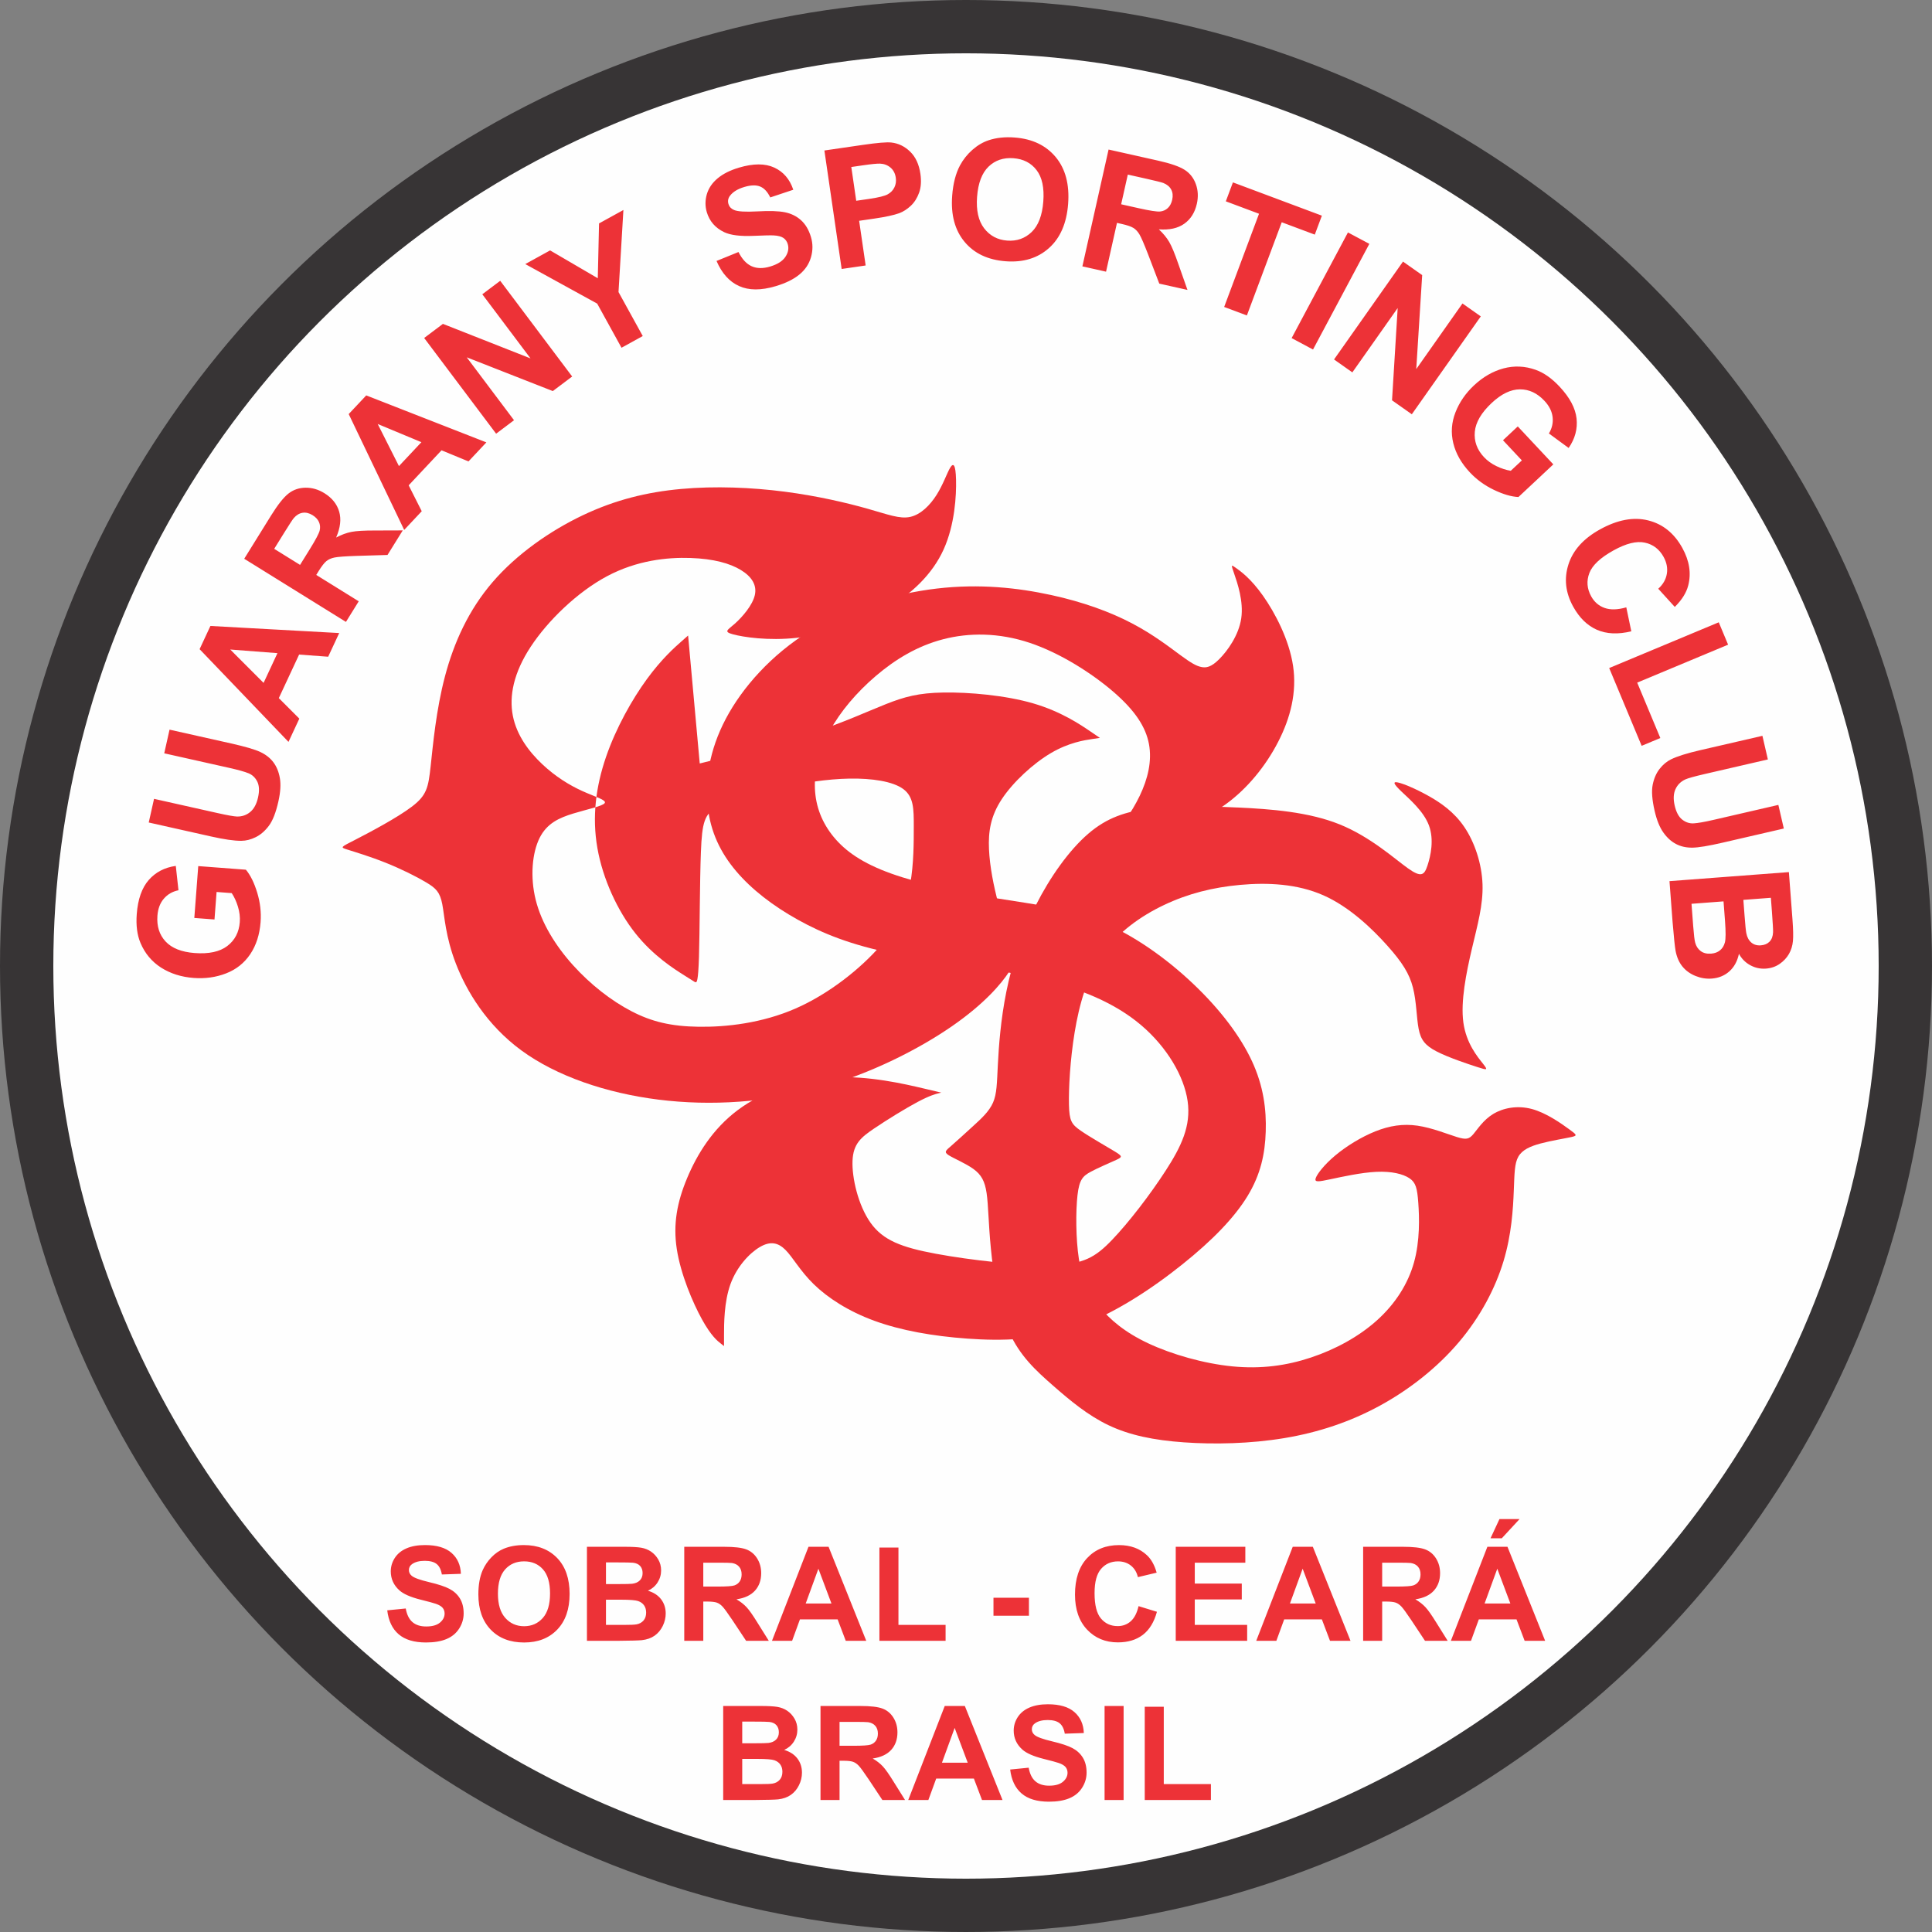 <?xml version="1.0" encoding="UTF-8"?>
<!DOCTYPE svg PUBLIC "-//W3C//DTD SVG 1.1//EN" "http://www.w3.org/Graphics/SVG/1.1/DTD/svg11.dtd">
<!-- Creator: CorelDRAW 2020 (64 Bit) -->
<svg xmlns="http://www.w3.org/2000/svg" xml:space="preserve" width="200.417mm" height="200.417mm" version="1.1" style="shape-rendering:geometricPrecision; text-rendering:geometricPrecision; image-rendering:optimizeQuality; fill-rule:evenodd; clip-rule:evenodd"
viewBox="0 0 3749.07 3749.07"
 xmlns:xlink="http://www.w3.org/1999/xlink"
 xmlns:xodm="http://www.corel.com/coreldraw/odm/2003">
 <rect x="0" y="0" width="3749.07" height="3749.07" fill="#808080" stroke="none"/>
 <defs>
  <style type="text/css">
   <![CDATA[
    .fil1 {fill:#FEFEFE}
    .fil0 {fill:#373435}
    .fil2 {fill:#ED3237}
    .fil3 {fill:#ED3237;fill-rule:nonzero}
   ]]>
  </style>
 </defs>
 <g id="Camada_x0020_1">
  <g id="guarany-sporting-club-sobral-ce-seeklogo.com.cdr">
   <circle class="fil0" cx="1874.53" cy="1874.53" r="1874.53"/>
   <circle class="fil1" cx="1874.53" cy="1874.53" r="1771.07"/>
   <path class="fil2" d="M1339.8 1082.75c-45.15,-1.51 -103.83,4.52 -161.77,35.37 -57.94,30.85 -115.11,86.53 -148.23,136.94 -33.1,50.41 -42.13,95.56 -34.61,133.94 7.52,38.37 31.6,69.97 57.19,94.05 25.58,24.08 52.67,40.63 77.49,51.91 24.83,11.28 47.41,17.31 43.64,23.32 -3.76,6.02 -33.85,12.04 -60.94,20.32 -27.09,8.27 -51.17,18.81 -65.46,47.4 -14.29,28.59 -18.81,75.24 -7.52,120.38 11.29,45.15 38.38,88.79 72.23,126.41 33.86,37.62 74.49,69.22 113.61,89.53 39.13,20.32 76.75,29.35 130.17,30.11 53.43,0.75 122.65,-6.78 188.11,-35.37 65.46,-28.59 127.16,-78.25 164.78,-121.89 37.62,-43.65 51.17,-81.26 57.94,-120.39 6.77,-39.13 6.77,-79.75 6.77,-112.11 0,-32.35 0,-56.44 -20.31,-71.48 -20.31,-15.05 -60.95,-21.07 -104.59,-20.31 -43.64,0.75 -90.29,8.28 -136.94,18.06 -46.65,9.78 -93.29,21.81 -118.88,36.11 -25.58,14.3 -30.09,30.85 -32.35,88.03 -2.26,57.18 -2.26,155 -3.76,203.91 -1.51,48.91 -4.51,48.91 -6.02,48.91 -1.51,0 -1.51,0 -1.51,0 0,0 0,0 -20.32,-12.79 -20.31,-12.79 -60.94,-38.38 -95.56,-82.02 -34.61,-43.64 -63.2,-105.34 -73.73,-165.53 -10.54,-60.2 -3.01,-118.88 16.55,-176.07 19.56,-57.19 51.16,-112.86 79.75,-151.99 28.59,-39.13 54.18,-61.7 66.97,-72.98 12.79,-11.29 12.79,-11.29 12.79,-11.29 0,0 0,0 0,0 0,0 0,0 3.76,41.38 3.76,41.38 11.29,124.15 15.05,165.53 3.76,41.38 3.76,41.38 3.76,41.38 0,0 0,0 39.12,-9.78 39.13,-9.79 117.38,-29.35 179.08,-49.66 61.7,-20.32 106.84,-41.38 142.96,-55.68 36.12,-14.3 63.2,-21.82 112.11,-22.57 48.91,-0.76 119.64,5.27 173.81,21.07 54.17,15.8 91.8,41.38 110.6,54.17 18.81,12.79 18.81,12.79 18.81,12.79 0,0 0,0 0,0 0,0 0,0 -15.05,2.26 -15.05,2.26 -45.14,6.77 -79.76,27.09 -34.61,20.32 -73.73,56.43 -95.55,89.54 -21.82,33.1 -26.34,63.2 -24.83,97.06 1.51,33.86 9.03,71.48 18.06,105.34 9.03,33.86 19.56,63.95 26.33,82.77 6.77,18.81 9.78,26.34 -5.26,49.66 -15.05,23.32 -48.16,62.45 -111.36,106.09 -63.2,43.64 -156.5,91.79 -257.32,119.63 -100.83,27.84 -209.17,35.37 -311.5,22.58 -102.33,-12.79 -198.64,-45.9 -266.36,-95.56 -67.72,-49.66 -106.84,-115.88 -127.16,-168.55 -20.31,-52.67 -21.81,-91.8 -26.33,-115.12 -4.51,-23.32 -12.04,-30.85 -30.85,-42.13 -18.81,-11.28 -48.9,-26.34 -79,-38.37 -30.1,-12.04 -60.19,-21.07 -74.49,-25.58 -14.3,-4.52 -12.79,-4.52 15.05,-18.81 27.84,-14.3 82.02,-42.89 110.61,-64.71 28.59,-21.82 31.6,-36.87 36.11,-78.25 4.52,-41.38 10.54,-109.1 27.84,-174.56 17.31,-65.46 45.89,-128.67 92.55,-182.84 46.65,-54.17 111.36,-99.32 174.56,-129.41 63.2,-30.1 124.91,-45.15 191.11,-51.17 66.21,-6.02 136.94,-3.01 200.89,5.27 63.96,8.28 121.14,21.82 161.02,33.11 39.88,11.29 62.45,20.31 82.77,15.8 20.32,-4.52 38.38,-22.58 51.17,-42.89 12.79,-20.32 20.31,-42.89 26.33,-52.67 6.02,-9.79 10.54,-6.78 11.28,23.32 0.76,30.1 -2.25,87.28 -24.08,135.43 -21.82,48.16 -62.45,87.29 -114.36,116.63 -51.92,29.34 -115.12,48.9 -170.8,54.92 -55.68,6.02 -103.83,-1.51 -123.39,-6.77 -19.56,-5.27 -10.53,-8.27 3.76,-21.06 14.3,-12.8 33.86,-35.37 38.37,-54.93 4.52,-19.56 -6.02,-36.12 -27.09,-48.91 -21.06,-12.79 -52.67,-21.82 -97.81,-23.32z"/>
   <path class="fil2" d="M2038.71 1154.45c-63.37,-13.78 -137.77,-22.05 -220.43,-12.4 -82.66,9.64 -173.59,37.19 -247.3,82.66 -73.71,45.46 -130.19,108.84 -162.57,170.15 -32.37,61.31 -40.64,120.55 -35.13,170.15 5.51,49.59 24.8,89.55 55.11,125.37 30.31,35.82 71.64,67.51 119.86,94.38 48.22,26.86 103.33,48.9 184.62,65.43 81.29,16.53 188.75,27.56 276.23,47.53 87.49,19.98 154.99,48.91 205.28,91.62 50.29,42.71 83.35,99.19 90.23,147.41 6.89,48.22 -12.39,88.18 -42.7,135.02 -30.31,46.84 -71.64,100.57 -104.02,134.33 -32.37,33.75 -55.8,47.53 -116.42,48.9 -60.62,1.38 -158.43,-9.64 -225.25,-22.04 -66.82,-12.4 -102.64,-26.18 -126.75,-59.93 -24.11,-33.75 -36.51,-87.48 -35.14,-120.55 1.38,-33.06 16.53,-45.46 42.02,-62.68 25.49,-17.22 61.31,-39.26 84.73,-51.67 23.43,-12.4 34.44,-15.15 39.95,-16.53 5.51,-1.37 5.51,-1.37 5.51,-1.37 0,0 0,0 -35.14,-8.27 -35.13,-8.27 -105.39,-24.79 -174.27,-21.35 -68.88,3.44 -136.39,26.87 -185.3,63.37 -48.91,36.51 -79.21,86.11 -98.5,132.26 -19.29,46.15 -27.56,88.87 -19.98,137.77 7.58,48.91 31.01,104.02 48.91,136.39 17.91,32.38 30.31,42.02 36.51,46.84 6.2,4.82 6.2,4.82 6.2,4.82 0,0 0,0 0,-21.36 0,-21.35 0,-64.07 12.4,-98.51 12.4,-34.44 37.2,-60.62 57.17,-72.33 19.98,-11.71 35.13,-8.95 49.6,5.51 14.47,14.47 28.24,40.65 55.11,66.82 26.87,26.18 66.83,52.36 117.8,70.95 50.98,18.6 112.97,29.62 179.79,34.44 66.82,4.82 138.46,3.45 211.48,-22.05 73.02,-25.49 147.42,-75.08 205.97,-121.93 58.55,-46.84 101.26,-90.93 126.75,-132.95 25.49,-42.01 33.75,-81.97 35.13,-124.68 1.38,-42.71 -4.13,-88.17 -26.86,-137.08 -22.73,-48.91 -62.68,-101.26 -114.35,-150.17 -51.66,-48.91 -115.03,-94.38 -179.1,-120.55 -64.07,-26.18 -128.82,-33.07 -200.46,-44.78 -71.64,-11.72 -150.16,-28.24 -205.96,-48.22 -55.8,-19.98 -88.86,-43.4 -111.6,-70.95 -22.73,-27.56 -35.13,-59.25 -36.51,-94.38 -1.37,-35.13 8.27,-73.71 28.93,-111.59 20.67,-37.89 52.36,-75.09 89.55,-106.77 37.2,-31.68 79.91,-57.87 130.19,-70.95 50.29,-13.09 108.15,-13.09 168.08,6.89 59.93,19.98 121.93,59.93 163.25,95.75 41.33,35.82 62,67.51 68.2,100.57 6.2,33.06 -2.06,67.51 -17.91,100.57 -15.84,33.06 -39.27,64.75 -58.55,84.72 -19.28,19.98 -34.44,28.24 -19.29,25.49 15.16,-2.76 60.62,-16.53 107.46,-31.68 46.84,-15.16 95.06,-31.69 137.08,-62 42.02,-30.31 77.84,-74.39 101.94,-121.24 24.11,-46.84 36.52,-96.44 28.94,-147.41 -7.58,-50.98 -35.13,-103.33 -58.55,-136.4 -23.42,-33.07 -42.7,-46.84 -52.35,-53.72 -9.64,-6.89 -9.64,-6.89 -3.44,11.02 6.2,17.91 18.6,53.72 13.78,86.79 -4.82,33.07 -26.87,63.37 -42.71,79.22 -15.84,15.85 -25.49,17.22 -35.13,15.16 -9.64,-2.07 -19.29,-7.58 -39.95,-22.73 -20.66,-15.16 -52.36,-39.96 -94.38,-62 -42.02,-22.05 -94.37,-41.33 -157.75,-55.11z"/>
   <path class="fil2" d="M2401.25 1566.99c-65.05,-3.04 -122.13,-3.59 -169.09,1.99 -46.96,5.58 -83.8,17.3 -120.71,49.15 -36.9,31.85 -73.86,83.83 -101.52,138.74 -27.66,54.9 -46.03,112.73 -57.05,167.27 -11.02,54.53 -14.7,105.77 -16.53,141.72 -1.84,35.95 -1.84,56.62 -9.41,73.84 -7.57,17.22 -22.73,31 -38.58,45.46 -15.84,14.47 -32.37,29.62 -42.71,38.58 -10.33,8.95 -14.47,11.71 -4.82,17.91 9.65,6.2 33.07,15.85 48.22,26.86 15.15,11.02 22.05,23.43 25.49,46.84 3.44,23.42 3.44,57.87 8.26,107.46 4.82,49.6 14.47,114.35 35.14,161.19 20.66,46.84 52.35,75.78 85.41,104.7 33.07,28.93 67.51,57.87 108.15,77.15 40.65,19.29 87.49,28.94 146.04,33.07 58.55,4.14 128.82,2.76 194.95,-8.27 66.13,-11.02 128.13,-31.68 185.99,-63.37 57.87,-31.68 111.6,-74.39 152.92,-123.31 41.33,-48.91 70.27,-104.01 86.11,-156.37 15.85,-52.36 18.6,-101.95 19.98,-136.4 1.38,-34.44 1.38,-53.72 8.95,-66.82 7.58,-13.08 22.74,-19.97 43.4,-25.49 20.66,-5.51 46.84,-9.64 59.24,-12.4 12.4,-2.76 11.02,-4.14 -4.14,-15.16 -15.15,-11.02 -44.08,-31.69 -72.33,-39.27 -28.24,-7.57 -55.8,-2.06 -75.09,9.65 -19.29,11.71 -30.31,29.62 -38.57,39.26 -8.27,9.64 -13.78,11.02 -31.69,5.51 -17.91,-5.51 -48.21,-17.91 -76.46,-22.05 -28.24,-4.13 -54.42,0.01 -81.98,11.02 -27.55,11.02 -56.49,28.94 -77.84,46.84 -21.35,17.91 -35.12,35.82 -37.88,44.09 -2.76,8.27 5.5,6.89 28.24,2.06 22.73,-4.82 59.94,-13.08 89.55,-14.47 29.63,-1.37 51.66,4.14 64.06,12.4 12.4,8.27 15.16,19.29 17.23,47.53 2.07,28.24 3.44,73.71 -8.27,115.73 -11.71,42.02 -36.51,80.59 -71.65,112.28 -35.13,31.69 -80.59,56.49 -128.12,72.33 -47.53,15.85 -97.13,22.73 -152.93,17.22 -55.8,-5.51 -117.79,-23.42 -163.25,-44.78 -45.46,-21.35 -74.4,-46.15 -95.06,-71.64 -20.66,-25.49 -33.07,-51.67 -39.27,-91.62 -6.2,-39.95 -6.2,-93.68 -2.76,-123.99 3.44,-30.3 10.34,-37.2 25.49,-45.46 15.15,-8.26 38.58,-17.91 50.29,-23.42 11.71,-5.51 11.71,-6.89 -4.14,-16.53 -15.84,-9.64 -47.53,-27.56 -65.44,-39.95 -17.91,-12.4 -22.05,-19.29 -22.73,-50.29 -0.69,-31 2.07,-86.1 11.02,-140.52 8.95,-54.42 24.11,-108.15 53.73,-150.86 29.62,-42.71 73.71,-74.4 119.9,-96.32 46.19,-21.93 94.48,-34.1 147.51,-38.93 53.04,-4.82 110.84,-2.29 161.78,20.33 50.94,22.61 95.03,65.33 123.96,97.71 28.94,32.37 42.71,54.41 49.6,81.28 6.89,26.86 6.89,58.55 11.02,79.91 4.14,21.35 12.4,32.37 35.13,44.08 22.73,11.71 59.93,24.11 79.21,30.31 19.29,6.2 20.67,6.2 10.34,-6.89 -10.34,-13.09 -32.37,-39.27 -37.89,-79.91 -5.51,-40.65 5.51,-95.75 16.53,-142.6 11.02,-46.84 22.04,-85.41 20.66,-125.37 -1.37,-39.95 -15.15,-81.29 -35.12,-110.9 -19.98,-29.62 -46.16,-47.53 -70.96,-61.31 -24.79,-13.78 -48.22,-23.43 -58.55,-25.49 -10.33,-2.07 -7.57,3.44 7.58,17.91 15.16,14.47 42.71,37.89 53.04,65.45 10.34,27.55 3.44,59.24 -2.76,77.84 -6.2,18.59 -11.71,24.1 -37.89,5.51 -26.18,-18.6 -73.01,-61.31 -132.95,-85.42 -59.93,-24.11 -132.94,-29.62 -198,-32.66z"/>
   <path class="fil3" d="M416.22 1784.27l-39.15 -2.97 7.63 -100.64 92.44 7.01c8.81,10.49 16.09,25.31 21.96,44.46 5.82,19.1 8,38.2 6.56,57.29 -1.84,24.22 -8.5,44.92 -20.06,62.16 -11.56,17.19 -27.2,29.62 -46.81,37.25 -19.63,7.62 -40.62,10.58 -62.9,8.9 -24.16,-1.83 -45.24,-8.54 -63.3,-20.04 -18,-11.57 -31.33,-27.44 -39.88,-47.67 -6.59,-15.46 -9.01,-34.2 -7.34,-56.32 2.18,-28.74 9.92,-50.77 23.23,-66.04 13.36,-15.21 30.81,-24.35 52.52,-27.37l5.2 47.26c-11.62,2.37 -21.1,7.84 -28.41,16.35 -7.26,8.45 -11.4,19.42 -12.42,32.9 -1.55,20.38 3.69,37.11 15.78,50.12 12.08,13.02 30.88,20.51 56.39,22.45 27.55,2.09 48.68,-2.44 63.35,-13.59 14.68,-11.2 22.79,-26.64 24.29,-46.43 0.74,-9.76 -0.46,-19.73 -3.54,-29.83 -3.08,-10.16 -7.14,-18.93 -12.1,-26.41l-29.39 -2.23 -4.05 53.39zm-127.59 -188.2l10.29 -45.91 122.87 27.52c19.53,4.38 32.27,6.62 38.27,6.81 9.72,0.13 18.25,-2.78 25.48,-8.82 7.28,-6.07 12.32,-15.41 15.16,-28.09 2.88,-12.82 2.41,-23.13 -1.45,-30.86 -3.87,-7.74 -9.48,-13.1 -16.95,-16.16 -7.46,-3.06 -20.13,-6.62 -38.08,-10.63l-125.51 -28.12 10.29 -45.92 119.23 26.72c27.23,6.1 46.23,11.63 56.9,16.63 10.69,5.01 19.17,11.67 25.44,20.06 6.27,8.33 10.41,18.57 12.52,30.69 2.09,12.16 1.17,27.14 -2.83,45.03 -4.84,21.59 -10.99,37.4 -18.5,47.41 -7.5,10.01 -15.97,17.37 -25.45,22.06 -9.47,4.7 -18.76,7.05 -28.04,7.13 -13.66,0.1 -33.2,-2.72 -58.58,-8.41l-121.07 -27.13zm369.62 -367.64l-21.41 45.94 -56.42 -4.16 -39.37 84.47 39.79 39.85 -21.02 45.11 -172.5 -179.92 21 -45.06 249.93 13.78zm-119.86 39.01l-91.59 -7.05 64.7 64.76 26.89 -57.71zm132.94 -60.62l-197.41 -122.54 52.12 -83.96c13.09,-21.09 24.41,-35.33 33.88,-42.68 9.5,-7.42 20.53,-11.13 33.16,-11.25 12.66,-0.1 24.8,3.42 36.47,10.67 14.84,9.21 24.38,21.12 28.64,35.8 4.26,14.68 2.27,31.4 -5.92,50.24 10.34,-5.47 20.24,-9.13 29.72,-10.96 9.5,-1.87 24.88,-2.76 46.11,-2.69l53.46 -0.18 -29.58 47.65 -60.85 1.83c-21.66,0.74 -35.68,1.79 -42.05,3.12 -6.29,1.31 -11.53,3.6 -15.63,6.92 -4.12,3.36 -9.02,9.6 -14.73,18.8l-5.02 8.09 82.43 51.17 -24.82 39.98zm-89.05 -110.66l18.31 -29.5c11.87,-19.12 18.43,-31.54 19.79,-37.31 1.33,-5.74 0.87,-11.24 -1.43,-16.36 -2.27,-5.16 -6.41,-9.57 -12.33,-13.25 -6.67,-4.14 -13.1,-5.65 -19.44,-4.68 -6.29,1 -11.97,4.41 -17.02,10.19 -2.49,2.97 -8.74,12.53 -18.75,28.66l-19.31 31.11 50.18 31.15zm361.53 -237.72l-34.69 36.95 -52.3 -21.58 -63.78 67.94 25.36 50.29 -34.06 36.28 -107.66 -224.81 34.02 -36.23 233.11 91.16zm-126.06 -0.37l-84.8 -35.32 41.23 81.72 43.57 -46.41zm144.98 -16.49l-139.63 -185.72 36.4 -27.37 170 67 -93.58 -124.46 34.76 -26.14 139.63 185.72 -37.56 28.25 -167.05 -65.5 91.79 122.08 -34.76 26.14zm243.34 -166.76l-47.2 -85.64 -139.56 -76.73 48.17 -26.56 92.54 54.05 2.44 -106.39 47.27 -26.06 -9.49 159.25 47.04 85.36 -41.22 22.71zm184.39 -168.43l42.58 -17.35c6.99,13.89 15.46,23.06 25.54,27.58 10.08,4.52 21.93,4.73 35.57,0.69 14.42,-4.27 24.41,-10.55 29.9,-18.84 5.5,-8.29 7.07,-16.53 4.64,-24.73 -1.56,-5.29 -4.44,-9.29 -8.61,-12.11 -4.14,-2.78 -10.5,-4.4 -18.97,-4.82 -5.79,-0.31 -18.67,0 -38.72,0.86 -25.79,1.1 -44.83,-1.28 -57.12,-7.17 -17.28,-8.26 -28.5,-21.23 -33.74,-38.91 -3.36,-11.35 -3.31,-22.99 0.13,-34.78 3.5,-11.81 10.51,-22.06 21.05,-30.83 10.55,-8.77 24.31,-15.65 41.41,-20.72 27.86,-8.25 50.68,-8.3 68.41,-0.06 17.78,8.21 30.02,22.53 36.88,43l-44.66 14.91c-5.32,-10.94 -11.87,-17.98 -19.63,-21.14 -7.77,-3.17 -17.96,-2.93 -30.51,0.79 -12.97,3.84 -22.32,9.55 -28.04,17.1 -3.69,4.87 -4.71,10.2 -2.99,16 1.57,5.29 5.14,9.15 10.7,11.55 7.07,3.16 22.29,4.06 45.66,2.79 23.36,-1.33 41.08,-0.72 53.13,1.7 12.12,2.44 22.54,7.54 31.29,15.38 8.75,7.85 15.21,18.79 19.38,32.85 3.78,12.75 3.8,25.78 -0.01,39.03 -3.8,13.26 -11.35,24.52 -22.72,33.75 -11.35,9.29 -26.74,16.77 -46.08,22.5 -28.16,8.34 -51.71,8.26 -70.65,-0.29 -18.93,-8.49 -33.51,-24.77 -43.82,-48.73zm242.8 15.56l-33.5 -229.92 74.45 -10.85c28.21,-4.11 46.73,-5.66 55.62,-4.61 13.67,1.56 25.79,7.44 36.36,17.71 10.57,10.27 17.18,24.56 19.85,42.86 2.06,14.13 1.22,26.33 -2.47,36.7 -3.73,10.39 -9.1,18.88 -16.16,25.53 -7.08,6.6 -14.57,11.42 -22.45,14.37 -10.76,3.81 -26.6,7.26 -47.58,10.32l-30.19 4.4 12.64 86.7 -46.57 6.78zm18.72 -197.86l9.55 65.51 25.31 -3.69c18.25,-2.66 30.22,-5.66 36.02,-8.97 5.81,-3.31 10.08,-7.76 12.8,-13.45 2.73,-5.65 3.63,-11.84 2.63,-18.69 -1.23,-8.4 -4.69,-14.95 -10.36,-19.7 -5.72,-4.74 -12.37,-7.27 -20.12,-7.56 -5.66,-0.21 -16.82,0.86 -33.52,3.3l-22.32 3.25zm195.73 55.71c1.79,-23.62 6.86,-43.2 15.13,-58.74 6.13,-11.42 14.16,-21.5 23.99,-30.19 9.83,-8.69 20.32,-14.9 31.52,-18.66 14.91,-5 31.81,-6.81 50.69,-5.37 34.19,2.59 60.68,15.28 79.63,38.03 18.88,22.8 26.9,53.07 24.04,90.88 -2.84,37.49 -15.26,66.05 -37.19,85.65 -21.94,19.66 -49.97,28.16 -84,25.58 -34.46,-2.61 -61.12,-15.2 -79.85,-37.83 -18.75,-22.57 -26.74,-52.36 -23.94,-89.36zm48.33 2.09c-1.99,26.26 2.6,46.63 13.7,61.14 11.11,14.45 26.02,22.41 44.68,23.83 18.71,1.42 34.54,-4.16 47.59,-16.68 12.99,-12.58 20.5,-32.3 22.54,-59.21 2.02,-26.59 -2.3,-46.88 -13.02,-60.81 -10.65,-13.99 -25.64,-21.69 -44.99,-23.15 -19.31,-1.46 -35.41,3.99 -48.21,16.31 -12.82,12.37 -20.26,31.87 -22.28,58.57zm204.34 135.01l50.83 -226.72 96.43 21.61c24.22,5.43 41.39,11.43 51.45,17.96 10.13,6.54 17.26,15.73 21.53,27.61 4.26,11.92 4.92,24.54 1.92,37.95 -3.82,17.05 -11.93,29.97 -24.39,38.82 -12.46,8.85 -28.9,12.47 -49.39,10.93 8.57,7.97 15.28,16.12 20.12,24.46 4.89,8.36 10.78,22.59 17.71,42.66l17.74 50.43 -54.72 -12.26 -21.73 -56.86c-7.83,-20.22 -13.42,-33.12 -16.77,-38.68 -3.31,-5.51 -7.19,-9.7 -11.67,-12.48 -4.53,-2.79 -12.04,-5.37 -22.6,-7.73l-9.3 -2.09 -21.22 94.68 -45.92 -10.29zm75.24 -120.49l33.88 7.59c21.96,4.92 35.83,7.04 41.74,6.42 5.86,-0.62 10.9,-2.87 14.98,-6.73 4.12,-3.84 6.93,-9.2 8.46,-16.01 1.71,-7.65 1.03,-14.23 -1.97,-19.89 -3.01,-5.61 -8.11,-9.85 -15.22,-12.72 -3.63,-1.37 -14.71,-4.13 -33.23,-8.29l-35.73 -8 -12.91 57.63zm199.9 199.23l67.65 -180.85 -64.43 -24.1 13.75 -36.77 172.64 64.58 -13.75 36.78 -64.13 -23.99 -67.65 180.85 -44.07 -16.49zm130.9 60.46l109.29 -205.04 41.52 22.13 -109.29 205.05 -41.52 -22.13zm82.31 41.45l133.82 -189.95 37.23 26.23 -11.5 182.37 89.67 -127.3 35.55 25.05 -133.82 189.95 -38.42 -27.07 10.98 -179.1 -87.96 124.87 -35.55 -25.05zm327.87 156.76l28.67 -26.84 68.98 73.67 -67.68 63.35c-13.68,-0.6 -29.52,-5.25 -47.6,-13.88 -18.01,-8.63 -33.55,-19.93 -46.64,-33.91 -16.6,-17.73 -27.34,-36.64 -32.22,-56.81 -4.85,-20.14 -3.43,-40.07 4.22,-59.67 7.65,-19.62 19.67,-37.09 35.98,-52.35 17.69,-16.56 36.88,-27.56 57.57,-33.08 20.69,-5.44 41.4,-4.53 62.09,2.85 15.85,5.61 31.3,16.49 46.45,32.68 19.7,21.04 30.7,41.65 32.94,61.77 2.17,20.13 -2.9,39.16 -15.35,57.2l-38.33 -28.12c6.12,-10.17 8.5,-20.84 7.17,-31.98 -1.32,-11.06 -6.6,-21.53 -15.84,-31.4 -13.97,-14.93 -29.83,-22.38 -47.6,-22.27 -17.75,0.11 -35.99,8.87 -54.67,26.36 -20.17,18.89 -31.12,37.52 -32.83,55.87 -1.67,18.38 4.21,34.8 17.78,49.29 6.69,7.14 14.84,13 24.37,17.57 9.57,4.6 18.77,7.54 27.64,8.94l21.52 -20.14 -36.6 -39.08zm239.26 324.24l9.73 46.52c-25.77,6.25 -48.01,5.24 -66.75,-2.95 -18.68,-8.22 -34.05,-23.21 -46.11,-45.04 -14.92,-27.04 -17.94,-54.34 -9.09,-81.96 8.87,-27.57 29.31,-50.21 61.37,-67.9 33.85,-18.69 65.02,-24.46 93.42,-17.34 28.39,7.13 50.47,24.97 66.2,53.47 13.75,24.91 17.52,49.21 11.37,72.87 -3.59,14.08 -12.28,27.9 -26.05,41.55l-32.09 -35.3c9.18,-8.21 14.75,-17.83 16.64,-28.82 1.88,-11.05 -0.22,-22 -6.23,-32.89 -8.34,-15.1 -20.5,-24.39 -36.52,-27.78 -16,-3.47 -36.1,1.51 -60.35,14.9 -25.66,14.16 -41.43,28.92 -47.23,44.16 -5.82,15.31 -4.62,30.35 3.55,45.17 6.04,10.94 14.7,18.46 25.99,22.48 11.3,4.02 25.32,3.69 42.13,-1.13zm-33.2 117.79l212.62 -88.76 18.13 43.42 -176.39 73.64 44.88 107.51 -36.24 15.13 -63.01 -150.94zm297.35 131.53l10.58 45.85 -122.69 28.32c-19.5,4.5 -31.95,7.99 -37.45,10.42 -8.82,4.09 -15.25,10.4 -19.16,18.96 -3.95,8.63 -4.44,19.23 -1.52,31.88 2.96,12.8 7.83,21.89 14.66,27.2 6.82,5.31 14.21,7.71 22.26,7.24 8.06,-0.47 21.02,-2.74 38.93,-6.88l125.32 -28.93 10.58 45.85 -119.05 27.49c-27.19,6.27 -46.71,9.5 -58.5,9.62 -11.8,0.11 -22.33,-2.22 -31.61,-7.08 -9.27,-4.8 -17.42,-12.24 -24.56,-22.25 -7.15,-10.06 -12.8,-23.96 -16.93,-41.83 -4.98,-21.56 -6.27,-38.47 -3.83,-50.74 2.44,-12.28 6.89,-22.57 13.4,-30.9 6.51,-8.33 13.87,-14.47 22.2,-18.56 12.27,-5.99 31.11,-11.9 56.46,-17.75l120.9 -27.91zm51.36 264.47l7.02 92.66c1.39,18.39 1.67,32.09 0.84,41.21 -0.88,9.18 -3.45,17.46 -7.71,24.94 -4.32,7.49 -10.28,13.91 -17.96,19.26 -7.68,5.35 -16.56,8.41 -26.54,9.17 -10.78,0.81 -20.98,-1.34 -30.43,-6.48 -9.5,-5.14 -16.84,-12.56 -22.13,-22.2 -3.09,14.39 -9.28,25.71 -18.63,34.07 -9.35,8.3 -20.71,12.96 -34.14,13.97 -10.57,0.81 -21,-0.85 -31.35,-5 -10.35,-4.15 -18.84,-10.23 -25.47,-18.31 -6.57,-8.02 -11.03,-18.2 -13.38,-30.55 -1.39,-7.7 -3.36,-26.48 -5.84,-56.29l-5.97 -78.91 231.69 -17.54zm-34.95 49.84l-53.39 4.05 2.32 30.64c1.37,18.17 2.5,29.47 3.38,33.85 1.52,7.91 4.75,14.02 9.68,18.25 4.92,4.24 11.09,6.05 18.53,5.49 7.17,-0.54 12.79,-2.97 16.97,-7.25 4.17,-4.28 6.42,-10.36 6.75,-18.2 0.19,-4.68 -0.55,-18.02 -2.21,-39.97l-2.04 -26.86zm-91.89 6.96l-62.13 4.7 3.28 43.36c1.28,16.83 2.58,27.53 3.84,31.99 1.82,6.85 5.32,12.28 10.56,16.28 5.29,4 11.99,5.71 20.24,5.09 7.02,-0.53 12.77,-2.64 17.36,-6.41 4.6,-3.71 7.79,-8.89 9.51,-15.42 1.73,-6.52 1.82,-20.48 0.21,-41.78l-2.86 -37.81z"/>
   <path class="fil3" d="M751.43 3124.87l35.92 -3.57c2.17,12.02 6.5,20.81 13.08,26.45 6.58,5.65 15.46,8.45 26.62,8.45 11.81,0 20.72,-2.5 26.71,-7.52 5.99,-5.01 9,-10.87 9,-17.58 0,-4.33 -1.27,-7.98 -3.78,-11.04 -2.51,-3.02 -6.92,-5.65 -13.21,-7.86 -4.29,-1.53 -14.06,-4.16 -29.34,-7.98 -19.66,-4.93 -33.46,-10.96 -41.4,-18.13 -11.17,-10.06 -16.73,-22.34 -16.73,-36.82 0,-9.3 2.63,-18.05 7.86,-26.16 5.27,-8.11 12.82,-14.27 22.72,-18.51 9.89,-4.25 21.78,-6.37 35.8,-6.37 22.8,0 40,5.05 51.51,15.2 11.55,10.15 17.58,23.65 18.18,40.6l-36.94 1.27c-1.57,-9.43 -4.93,-16.18 -10.06,-20.3 -5.14,-4.12 -12.87,-6.2 -23.14,-6.2 -10.61,0 -18.94,2.21 -24.92,6.62 -3.86,2.85 -5.82,6.62 -5.82,11.38 0,4.33 1.83,8.03 5.48,11.08 4.63,3.95 15.88,8.03 33.76,12.27 17.88,4.21 31.08,8.62 39.62,13.12 8.58,4.54 15.29,10.7 20.13,18.56 4.84,7.85 7.26,17.54 7.26,29.04 0,10.45 -2.89,20.26 -8.71,29.38 -5.82,9.13 -14.01,15.92 -24.63,20.34 -10.62,4.46 -23.86,6.67 -39.7,6.67 -23.06,0 -40.76,-5.31 -53.12,-15.97 -12.36,-10.62 -19.7,-26.11 -22.12,-46.45zm176.84 -31c0,-18.6 2.8,-34.23 8.36,-46.88 4.12,-9.3 9.81,-17.66 16.99,-25.05 7.18,-7.39 15.03,-12.87 23.57,-16.47 11.38,-4.8 24.5,-7.22 39.36,-7.22 26.92,0 48.41,8.37 64.59,25.05 16.14,16.73 24.2,39.96 24.2,69.72 0,29.51 -8.03,52.61 -24.03,69.26 -16.01,16.69 -37.45,25.01 -64.25,25.01 -27.13,0 -48.75,-8.28 -64.76,-24.89 -16.01,-16.56 -24.03,-39.4 -24.03,-68.53zm37.96 -1.23c0,20.68 4.8,36.35 14.35,47.05 9.55,10.66 21.7,16.01 36.39,16.01 14.73,0 26.79,-5.31 36.26,-15.88 9.43,-10.62 14.14,-26.5 14.14,-47.69 0,-20.93 -4.58,-36.56 -13.8,-46.84 -9.17,-10.32 -21.36,-15.46 -36.6,-15.46 -15.2,0 -27.47,5.22 -36.77,15.63 -9.3,10.45 -13.97,26.16 -13.97,47.18zm172.72 -91.08l72.95 0c14.48,0 25.22,0.59 32.31,1.78 7.13,1.23 13.46,3.74 19.07,7.52 5.6,3.82 10.28,8.87 14.01,15.2 3.74,6.33 5.6,13.46 5.6,21.32 0,8.49 -2.29,16.35 -6.88,23.44 -4.59,7.13 -10.83,12.44 -18.68,16.01 11.08,3.27 19.57,8.79 25.56,16.6 5.94,7.81 8.92,16.99 8.92,27.56 0,8.32 -1.91,16.39 -5.77,24.25 -3.86,7.86 -9.13,14.14 -15.84,18.85 -6.67,4.67 -14.91,7.56 -24.71,8.66 -6.11,0.64 -20.93,1.06 -44.42,1.23l-62.12 0 0 -182.42zm36.94 30.32l0 42.04 24.12 0c14.31,0 23.23,-0.21 26.71,-0.64 6.29,-0.72 11.25,-2.89 14.86,-6.5 3.61,-3.61 5.39,-8.32 5.39,-14.18 0,-5.65 -1.57,-10.19 -4.67,-13.72 -3.1,-3.52 -7.73,-5.65 -13.84,-6.37 -3.65,-0.42 -14.14,-0.64 -31.42,-0.64l-21.15 0zm0 72.36l0 48.92 34.14 0c13.25,0 21.7,-0.38 25.26,-1.1 5.48,-1.02 9.94,-3.44 13.38,-7.3 3.44,-3.91 5.18,-9.04 5.18,-15.54 0,-5.52 -1.32,-10.15 -3.99,-13.97 -2.63,-3.82 -6.5,-6.62 -11.51,-8.37 -5.01,-1.74 -15.92,-2.63 -32.7,-2.63l-29.77 0zm151.91 79.75l0 -182.42 77.58 0c19.49,0 33.67,1.66 42.51,4.93 8.87,3.27 15.92,9.09 21.23,17.45 5.31,8.41 7.98,17.96 7.98,28.75 0,13.72 -3.99,25.01 -12.02,33.93 -8.03,8.92 -20,14.52 -35.97,16.86 7.94,4.63 14.48,9.72 19.62,15.29 5.18,5.56 12.14,15.46 20.89,29.64l22.25 35.58 -44.03 0 -26.41 -39.83c-9.47,-14.14 -15.97,-23.06 -19.49,-26.75 -3.48,-3.65 -7.18,-6.2 -11.08,-7.56 -3.95,-1.36 -10.15,-2.04 -18.64,-2.04l-7.48 0 0 76.18 -36.94 0zm36.94 -105.22l27.26 0c17.66,0 28.66,-0.77 33.08,-2.25 4.37,-1.49 7.85,-4.08 10.32,-7.73 2.5,-3.65 3.74,-8.24 3.74,-13.72 0,-6.16 -1.66,-11.08 -4.93,-14.9 -3.27,-3.78 -7.9,-6.16 -13.84,-7.13 -3.02,-0.42 -11.97,-0.64 -26.88,-0.64l-28.75 0 0 46.37zm316.24 105.22l-39.79 0 -15.75 -41.53 -73.16 0 -15.16 41.53 -39.07 0 70.83 -182.42 39.02 0 73.08 182.42zm-67.52 -72.36l-25.35 -67.51 -24.63 67.51 49.98 0zm93.06 72.36l0 -180.89 36.94 0 0 150.06 91.47 0 0 30.83 -128.41 0zm221.34 -48.66l0 -34.9 68.79 0 0 34.9 -68.79 0zm281.51 -18.6l35.67 10.96c-5.48,20.08 -14.61,34.99 -27.35,44.76 -12.74,9.72 -28.88,14.61 -48.45,14.61 -24.25,0 -44.16,-8.28 -59.79,-24.84 -15.58,-16.56 -23.4,-39.19 -23.4,-67.94 0,-30.36 7.86,-53.97 23.53,-70.78 15.67,-16.82 36.31,-25.22 61.87,-25.22 22.34,0 40.47,6.62 54.39,19.83 8.32,7.81 14.52,19.02 18.68,33.67l-36.43 8.66c-2.17,-9.43 -6.67,-16.9 -13.5,-22.38 -6.88,-5.48 -15.2,-8.2 -24.97,-8.2 -13.55,0 -24.54,4.84 -32.95,14.56 -8.45,9.68 -12.65,25.39 -12.65,47.13 0,23.02 4.16,39.45 12.44,49.22 8.32,9.81 19.11,14.69 32.4,14.69 9.81,0 18.26,-3.1 25.31,-9.34 7.05,-6.24 12.14,-16.01 15.2,-29.39zm72.17 67.26l0 -182.42 135.03 0 0 30.83 -98.09 0 0 40.51 91.21 0 0 30.83 -91.21 0 0 49.43 101.66 0 0 30.83 -138.6 0zm339.13 0l-39.79 0 -15.75 -41.53 -73.16 0 -15.16 41.53 -39.07 0 70.83 -182.42 39.02 0 73.08 182.42zm-67.52 -72.36l-25.35 -67.51 -24.63 67.51 49.98 0zm92.04 72.36l0 -182.42 77.58 0c19.49,0 33.67,1.66 42.51,4.93 8.87,3.27 15.92,9.09 21.23,17.45 5.31,8.41 7.98,17.96 7.98,28.75 0,13.72 -3.99,25.01 -12.02,33.93 -8.03,8.92 -20,14.52 -35.97,16.86 7.94,4.63 14.48,9.72 19.62,15.29 5.18,5.56 12.14,15.46 20.89,29.64l22.25 35.58 -44.03 0 -26.41 -39.83c-9.47,-14.14 -15.97,-23.06 -19.49,-26.75 -3.48,-3.65 -7.18,-6.2 -11.08,-7.56 -3.95,-1.36 -10.15,-2.04 -18.64,-2.04l-7.48 0 0 76.18 -36.94 0zm36.94 -105.22l27.26 0c17.66,0 28.66,-0.77 33.08,-2.25 4.37,-1.49 7.85,-4.08 10.32,-7.73 2.5,-3.65 3.74,-8.24 3.74,-13.72 0,-6.16 -1.66,-11.08 -4.93,-14.9 -3.27,-3.78 -7.9,-6.16 -13.84,-7.13 -3.02,-0.42 -11.97,-0.64 -26.88,-0.64l-28.75 0 0 46.37zm316.24 105.22l-39.79 0 -15.75 -41.53 -73.16 0 -15.16 41.53 -39.07 0 70.83 -182.42 39.02 0 73.08 182.42zm-67.52 -72.36l-25.35 -67.51 -24.63 67.51 49.98 0zm-38.47 -126.62l17.33 -37.2 38.98 0 -34.4 37.2 -21.91 0z"/>
   <path class="fil3" d="M1403.36 3310.48l72.95 0c14.48,0 25.22,0.59 32.31,1.78 7.13,1.23 13.46,3.74 19.07,7.52 5.6,3.82 10.28,8.87 14.01,15.2 3.74,6.33 5.6,13.46 5.6,21.32 0,8.49 -2.29,16.35 -6.88,23.44 -4.59,7.13 -10.83,12.44 -18.68,16.01 11.08,3.27 19.57,8.79 25.56,16.6 5.94,7.81 8.92,16.99 8.92,27.56 0,8.32 -1.91,16.39 -5.77,24.25 -3.86,7.86 -9.13,14.14 -15.84,18.85 -6.67,4.67 -14.91,7.56 -24.71,8.66 -6.11,0.64 -20.93,1.06 -44.42,1.23l-62.12 0 0 -182.42zm36.94 30.32l0 42.04 24.12 0c14.31,0 23.23,-0.21 26.71,-0.64 6.29,-0.72 11.25,-2.89 14.86,-6.5 3.61,-3.61 5.39,-8.32 5.39,-14.18 0,-5.65 -1.57,-10.19 -4.67,-13.72 -3.1,-3.52 -7.73,-5.65 -13.84,-6.37 -3.65,-0.42 -14.14,-0.64 -31.42,-0.64l-21.15 0zm0 72.36l0 48.92 34.14 0c13.25,0 21.7,-0.38 25.26,-1.1 5.48,-1.02 9.94,-3.44 13.38,-7.3 3.44,-3.91 5.18,-9.04 5.18,-15.54 0,-5.52 -1.32,-10.15 -3.99,-13.97 -2.63,-3.82 -6.5,-6.62 -11.51,-8.37 -5.01,-1.74 -15.92,-2.63 -32.7,-2.63l-29.77 0zm151.91 79.75l0 -182.42 77.58 0c19.49,0 33.67,1.66 42.51,4.93 8.87,3.27 15.92,9.09 21.23,17.45 5.31,8.41 7.98,17.96 7.98,28.75 0,13.72 -3.99,25.01 -12.02,33.93 -8.03,8.92 -20,14.52 -35.97,16.86 7.94,4.63 14.48,9.72 19.62,15.29 5.18,5.56 12.14,15.46 20.89,29.64l22.25 35.58 -44.03 0 -26.41 -39.83c-9.47,-14.14 -15.97,-23.06 -19.49,-26.75 -3.48,-3.65 -7.18,-6.2 -11.08,-7.56 -3.95,-1.36 -10.15,-2.04 -18.64,-2.04l-7.48 0 0 76.18 -36.94 0zm36.94 -105.22l27.26 0c17.66,0 28.66,-0.77 33.08,-2.25 4.37,-1.49 7.85,-4.08 10.32,-7.73 2.5,-3.65 3.74,-8.24 3.74,-13.72 0,-6.16 -1.66,-11.08 -4.93,-14.9 -3.27,-3.78 -7.9,-6.16 -13.84,-7.13 -3.02,-0.42 -11.97,-0.64 -26.88,-0.64l-28.75 0 0 46.37zm316.24 105.22l-39.79 0 -15.75 -41.53 -73.16 0 -15.16 41.53 -39.07 0 70.83 -182.42 39.02 0 73.08 182.42zm-67.52 -72.36l-25.35 -67.51 -24.63 67.51 49.98 0zm82.36 13.25l35.92 -3.57c2.17,12.02 6.5,20.81 13.08,26.45 6.58,5.65 15.46,8.45 26.62,8.45 11.81,0 20.72,-2.5 26.71,-7.52 5.99,-5.01 9,-10.87 9,-17.58 0,-4.33 -1.27,-7.98 -3.78,-11.04 -2.51,-3.02 -6.92,-5.65 -13.21,-7.86 -4.29,-1.53 -14.06,-4.16 -29.34,-7.98 -19.66,-4.93 -33.46,-10.96 -41.4,-18.13 -11.17,-10.06 -16.73,-22.34 -16.73,-36.82 0,-9.3 2.63,-18.05 7.86,-26.16 5.27,-8.11 12.82,-14.27 22.72,-18.51 9.89,-4.25 21.78,-6.37 35.8,-6.37 22.8,0 40,5.05 51.51,15.2 11.55,10.15 17.58,23.65 18.18,40.6l-36.94 1.27c-1.57,-9.43 -4.93,-16.18 -10.06,-20.3 -5.14,-4.12 -12.87,-6.2 -23.14,-6.2 -10.61,0 -18.94,2.21 -24.92,6.62 -3.86,2.85 -5.82,6.62 -5.82,11.38 0,4.33 1.83,8.03 5.48,11.08 4.63,3.95 15.88,8.03 33.76,12.27 17.88,4.21 31.08,8.62 39.62,13.12 8.58,4.54 15.29,10.7 20.13,18.56 4.84,7.85 7.26,17.54 7.26,29.04 0,10.45 -2.89,20.26 -8.71,29.38 -5.82,9.13 -14.01,15.92 -24.63,20.34 -10.62,4.46 -23.86,6.67 -39.7,6.67 -23.06,0 -40.76,-5.31 -53.12,-15.97 -12.36,-10.62 -19.7,-26.11 -22.12,-46.45zm183.21 59.11l0 -182.42 36.94 0 0 182.42 -36.94 0zm77.94 0l0 -180.89 36.94 0 0 150.06 91.47 0 0 30.83 -128.41 0z"/>
  </g>
 </g>
</svg>
